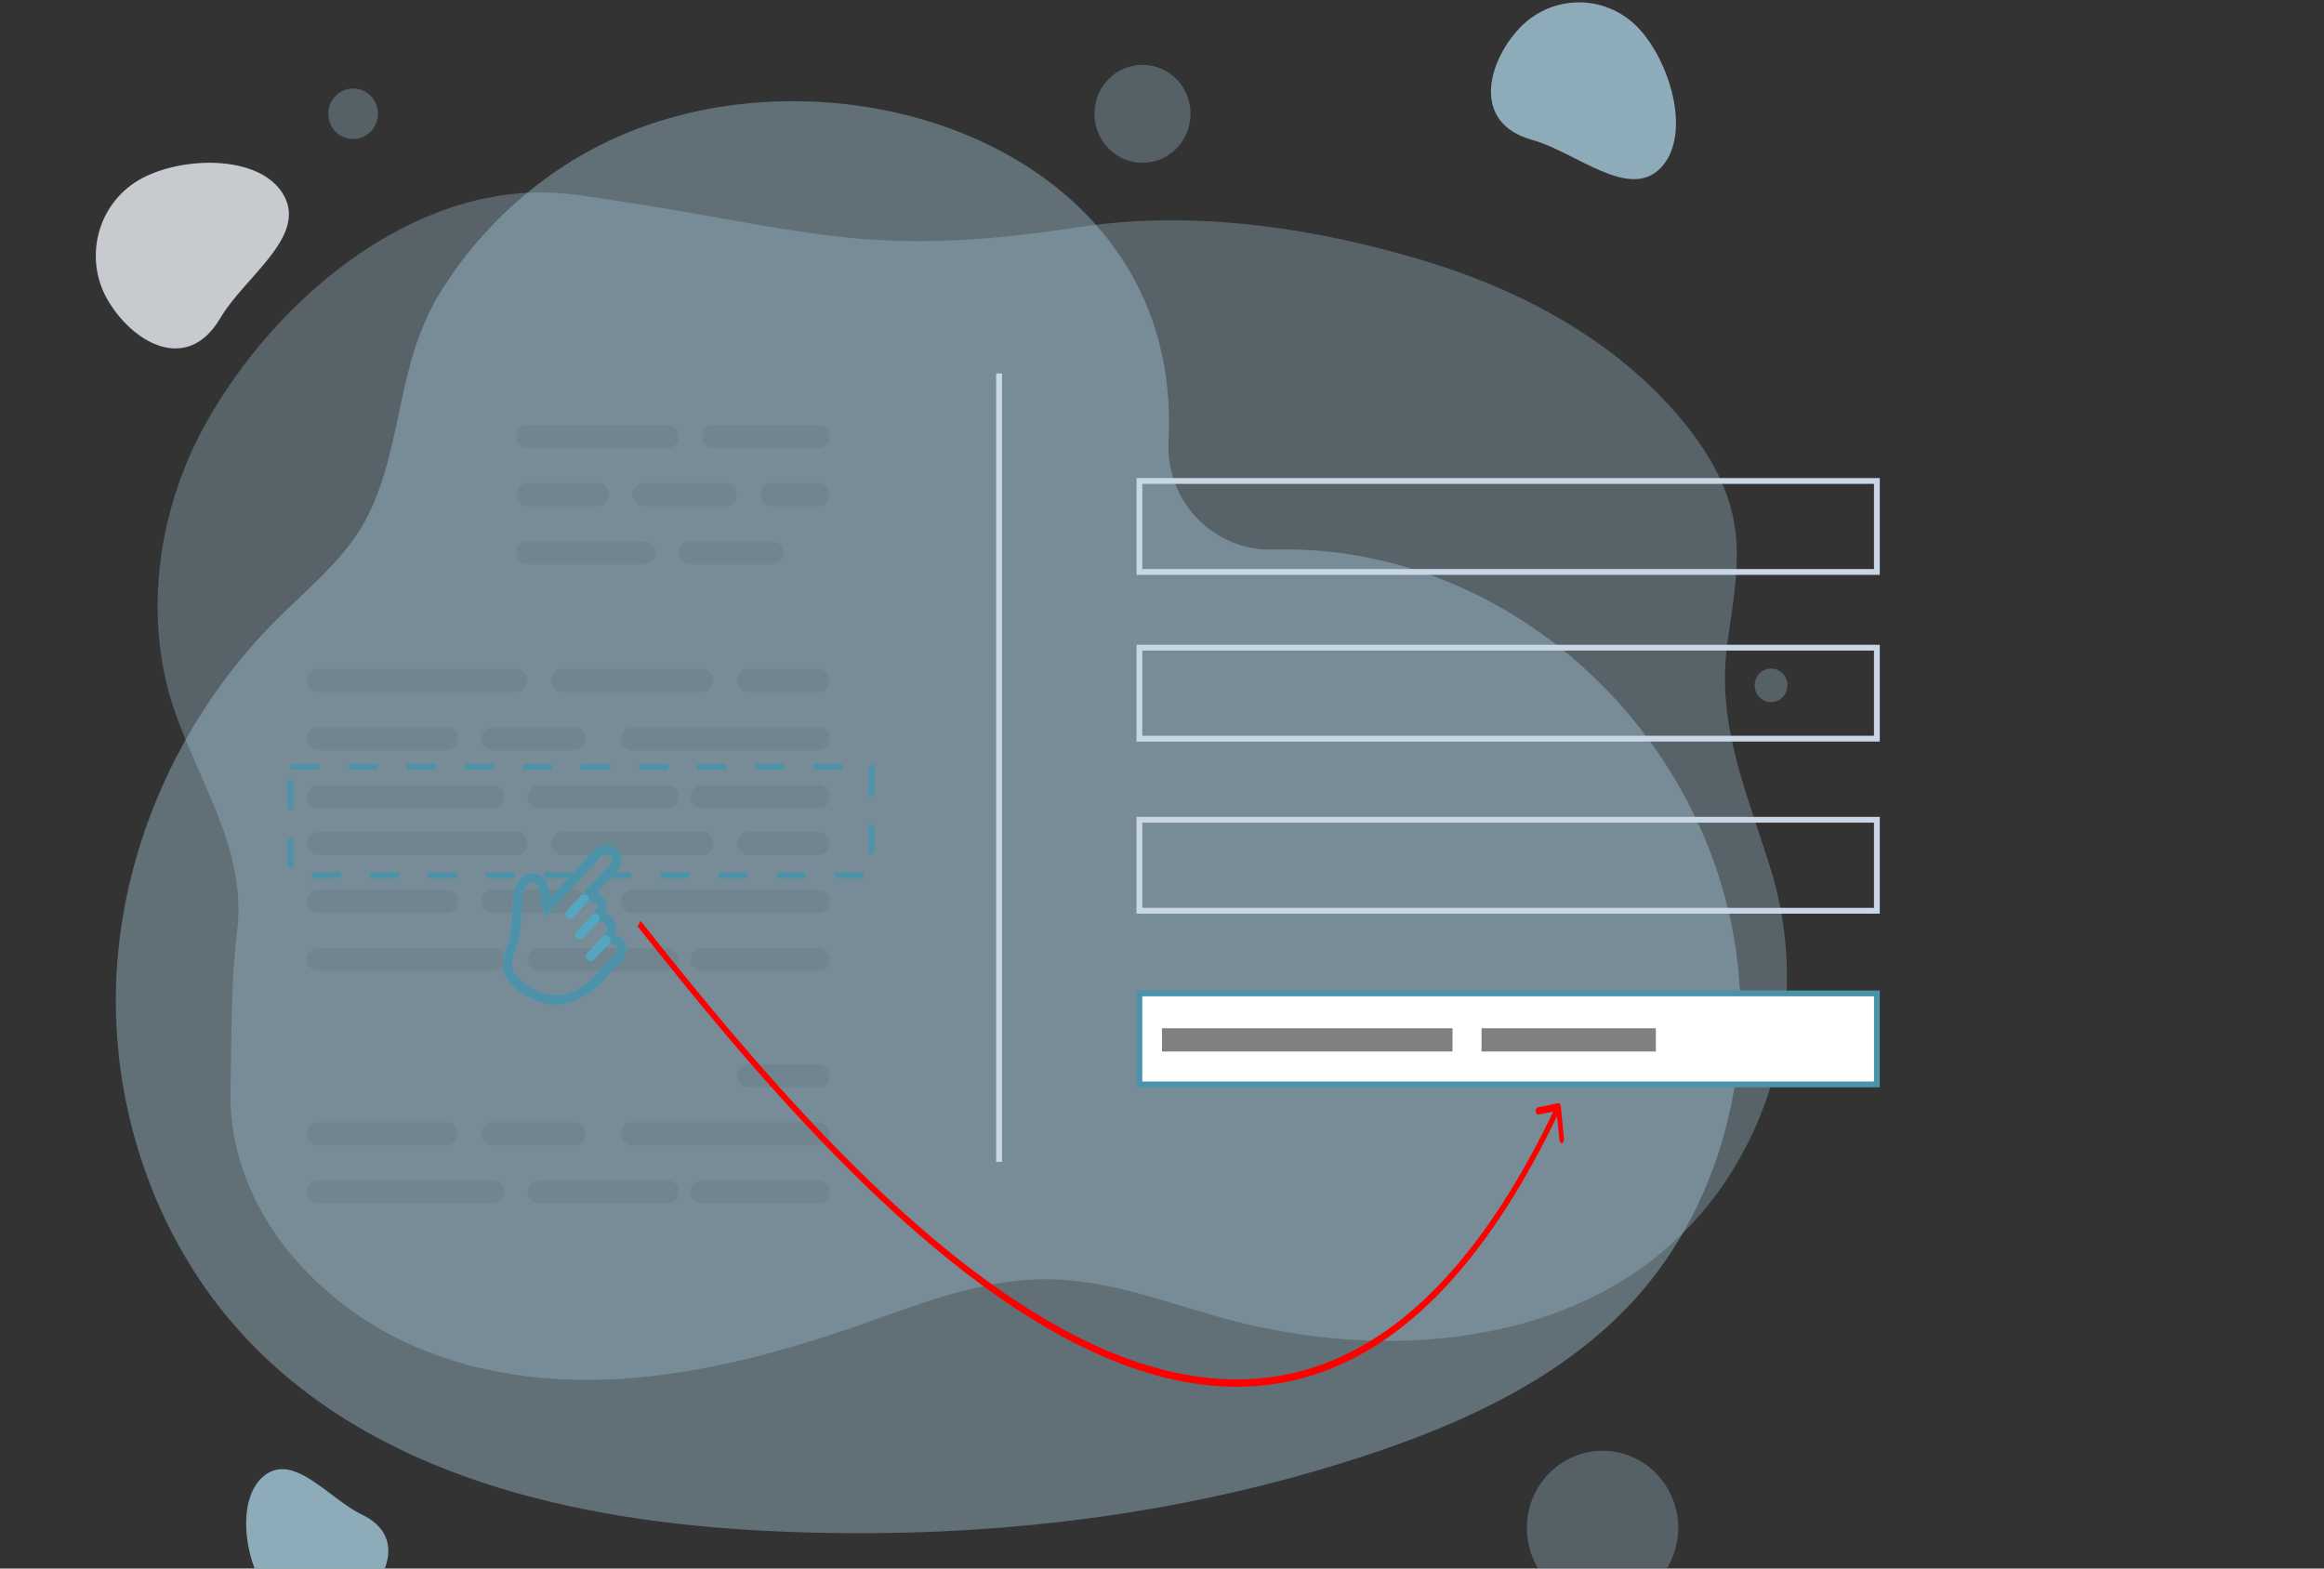 <svg width="400" height="270" viewBox="0 0 400 270" fill="none" xmlns="http://www.w3.org/2000/svg">
<rect x="0" y="0" width="400" height="270" fill="#333333" stroke="none"/>
<g clip-path="url(#clip0_21811_110073)">
<g opacity="0.41">
<path d="M20.436 181.515C19.922 176.701 19.801 171.849 20.093 167.016C21.472 144.322 31.762 122.44 47.718 106.546C53.41 100.876 59.959 95.719 63.484 88.444C69.423 76.19 68.242 62.535 75.763 50.351C83.29 38.154 94.666 28.349 107.77 22.926C146.848 6.765 203.698 26.7 201.126 75.829C201.119 76.006 201.107 76.26 201.107 76.584C200.948 86.77 209.193 94.888 219.146 94.603C255.899 93.55 288.936 120.728 297.53 156.912C303.057 180.183 297.225 206.32 281.193 223.845C269.226 236.923 252.679 244.636 236.011 250.217C202.599 261.405 167.041 265.262 131.927 263.517C99.055 261.887 64.081 254.13 41.646 229.598C29.679 216.513 22.336 199.312 20.424 181.508L20.436 181.515Z" fill="#a5c9db3d"/>
</g>
<g opacity="0.31">
<path d="M204.911 19.765C205.009 15.111 201.387 11.26 196.82 11.163C192.254 11.067 188.472 14.762 188.374 19.416C188.275 24.071 191.897 27.922 196.464 28.018C201.03 28.114 204.812 24.419 204.911 19.765Z" fill="#a5c9db3d"/>
</g>
<g opacity="0.31">
<path d="M56.514 19.811C56.634 22.208 58.641 24.054 60.992 23.927C63.348 23.8 65.159 21.758 65.038 19.354C64.917 16.956 62.91 15.111 60.56 15.238C58.203 15.364 56.393 17.407 56.514 19.811Z" fill="#a5c9db3d"/>
</g>
<g opacity="0.31">
<path d="M302.008 118.121C302.09 119.707 303.412 120.931 304.974 120.848C306.531 120.766 307.731 119.409 307.649 117.823C307.566 116.237 306.245 115.013 304.682 115.096C303.126 115.178 301.925 116.535 302.008 118.121Z" fill="#a5c9db3d"/>
</g>
<g opacity="0.31">
<path d="M288.843 263.282C288.997 255.952 283.293 249.888 276.103 249.738C268.913 249.588 262.96 255.408 262.806 262.738C262.652 270.068 268.356 276.132 275.546 276.282C282.736 276.432 288.69 270.612 288.843 263.282Z" fill="#a5c9db3d"/>
</g>
<path opacity="0.8" d="M18.475 51.537C14.397 44.37 16.798 35.192 23.83 31.031C30.862 26.87 44.747 26.414 48.825 33.581C52.903 40.748 42.105 47.649 37.919 54.752C32.081 64.659 22.553 58.704 18.482 51.537H18.475Z" fill="#ECF1F7"/>
<path opacity="0.8" d="M61.37 276.088C56.32 279.805 49.275 278.644 45.636 273.494C41.996 268.344 40.611 257.587 45.667 253.87C50.717 250.153 56.694 258.018 62.322 260.733C70.167 264.513 66.432 272.371 61.376 276.088H61.37Z" fill="#a5c9db3d"/>
<path opacity="0.8" d="M261.572 4.805C267.048 -0.942 276.049 -1.075 281.677 4.5C287.304 10.075 291.344 23.122 285.869 28.868C280.393 34.615 271.278 26.185 263.707 24.08C253.143 21.143 256.097 10.551 261.572 4.805Z" fill="#a5c9db3d"/>
<path opacity="0.32" d="M30.73 83.35C27.033 93.98 26.023 105.593 28.417 116.578C31.632 131.35 42.716 144.34 40.829 160.095C39.699 169.551 39.895 178.215 39.667 187.507C39.197 206.579 52.549 222.372 68.206 230.275C80.923 236.694 95.387 238.387 109.342 237.163C121.906 236.059 134.274 232.768 146.216 228.683C157.725 224.751 168.892 219.86 181.304 220.228C191.626 220.533 201.192 224.364 210.987 227.021C234.369 233.37 262.032 232.469 281.907 218.706C303.695 203.624 312.492 175 304.876 149.985C300.792 136.57 295.342 124.938 297.311 110.648C298.283 103.614 299.731 96.46 298.391 89.489C297.158 83.071 293.639 77.299 289.46 72.276C278.191 58.722 262.159 50.077 245.485 44.996C226.568 39.231 205.575 36.085 185.909 39.072C147.708 44.876 139.393 39.231 99.458 33.567C72.704 29.774 47.594 51.016 35.398 72.923C33.55 76.246 31.987 79.741 30.73 83.35Z" fill="#a5c9db3d"/>

<line x1="171.961" y1="64.28" x2="171.961" y2="200" stroke="#c9d6e5"/>

<rect x="196.109" y="82.79" width="126.931" height="15.663" stroke="#c9d6e5"/>
<rect x="196.109" y="111.487" width="126.931" height="15.663" stroke="#c9d6e5"/>
<rect x="196.109" y="141.11" width="126.931" height="15.663" stroke="#c9d6e5"/>
<rect x="196.109" y="171" width="126.931" height="15.663" stroke="#4c92a9" fill="white"/>
<rect x="200" y="177" width="50" height="4" fill="#80808026"/>
<rect x="255" y="177" width="30" height="4" fill="#80808026"/>

<g fill="#000000" opacity="0.05" transform="scale(2) translate(12 16)">
	<path d="M33.417,22.583h12c0.552,0,1-0.447,1-1s-0.448-1-1-1h-12c-0.552,0-1,0.447-1,1S32.865,22.583,33.417,22.583z"/>
	<path d="M49.417,22.583h9c0.552,0,1-0.447,1-1s-0.448-1-1-1h-9c-0.552,0-1,0.447-1,1S48.865,22.583,49.417,22.583z"/>
	<path d="M33.417,27.583h6c0.552,0,1-0.447,1-1s-0.448-1-1-1h-6c-0.552,0-1,0.447-1,1S32.865,27.583,33.417,27.583z"/>
	<path d="M51.417,26.583c0-0.553-0.448-1-1-1h-7c-0.552,0-1,0.447-1,1s0.448,1,1,1h7C50.969,27.583,51.417,27.136,51.417,26.583z"/>
	<path d="M33.417,32.583h10c0.552,0,1-0.447,1-1s-0.448-1-1-1h-10c-0.552,0-1,0.447-1,1S32.865,32.583,33.417,32.583z"/>
	<path d="M47.417,32.583h7c0.552,0,1-0.447,1-1s-0.448-1-1-1h-7c-0.552,0-1,0.447-1,1S46.865,32.583,47.417,32.583z"/>
	<path d="M58.417,25.583h-4c-0.552,0-1,0.447-1,1s0.448,1,1,1h4c0.552,0,1-0.447,1-1S58.969,25.583,58.417,25.583z"/>
	<path d="M14.417,42.583c0,0.553,0.448,1,1,1h17c0.552,0,1-0.447,1-1s-0.448-1-1-1h-17C14.865,41.583,14.417,42.03,14.417,42.583z"
		/>
	<path d="M35.417,42.583c0,0.553,0.448,1,1,1h12c0.552,0,1-0.447,1-1s-0.448-1-1-1h-12C35.865,41.583,35.417,42.03,35.417,42.583z"
		/>
	<path d="M58.417,41.583h-6c-0.552,0-1,0.447-1,1s0.448,1,1,1h6c0.552,0,1-0.447,1-1S58.969,41.583,58.417,41.583z"/>
	<path d="M15.417,48.583h11c0.552,0,1-0.447,1-1s-0.448-1-1-1h-11c-0.552,0-1,0.447-1,1S14.865,48.583,15.417,48.583z"/>
	<path d="M29.417,47.583c0,0.553,0.448,1,1,1h7c0.552,0,1-0.447,1-1s-0.448-1-1-1h-7C29.865,46.583,29.417,47.03,29.417,47.583z"/>
	<path d="M30.417,51.583h-15c-0.552,0-1,0.447-1,1s0.448,1,1,1h15c0.552,0,1-0.447,1-1S30.969,51.583,30.417,51.583z"/>
	<path d="M45.417,51.583h-11c-0.552,0-1,0.447-1,1s0.448,1,1,1h11c0.552,0,1-0.447,1-1S45.969,51.583,45.417,51.583z"/>
	<path d="M58.417,51.583h-10c-0.552,0-1,0.447-1,1s0.448,1,1,1h10c0.552,0,1-0.447,1-1S58.969,51.583,58.417,51.583z"/>
	<path d="M58.417,46.583h-16c-0.552,0-1,0.447-1,1s0.448,1,1,1h16c0.552,0,1-0.447,1-1S58.969,46.583,58.417,46.583z"/>
</g>
<g fill="#000000" opacity="0.05" transform="scale(2) translate(12 30)">
	<path d="M14.417,42.583c0,0.553,0.448,1,1,1h17c0.552,0,1-0.447,1-1s-0.448-1-1-1h-17C14.865,41.583,14.417,42.03,14.417,42.583z"
		/>
	<path d="M35.417,42.583c0,0.553,0.448,1,1,1h12c0.552,0,1-0.447,1-1s-0.448-1-1-1h-12C35.865,41.583,35.417,42.03,35.417,42.583z"
		/>
	<path d="M58.417,41.583h-6c-0.552,0-1,0.447-1,1s0.448,1,1,1h6c0.552,0,1-0.447,1-1S58.969,41.583,58.417,41.583z"/>
	<path d="M15.417,48.583h11c0.552,0,1-0.447,1-1s-0.448-1-1-1h-11c-0.552,0-1,0.447-1,1S14.865,48.583,15.417,48.583z"/>
	<path d="M29.417,47.583c0,0.553,0.448,1,1,1h7c0.552,0,1-0.447,1-1s-0.448-1-1-1h-7C29.865,46.583,29.417,47.03,29.417,47.583z"/>
	<path d="M30.417,51.583h-15c-0.552,0-1,0.447-1,1s0.448,1,1,1h15c0.552,0,1-0.447,1-1S30.969,51.583,30.417,51.583z"/>
	<path d="M45.417,51.583h-11c-0.552,0-1,0.447-1,1s0.448,1,1,1h11c0.552,0,1-0.447,1-1S45.969,51.583,45.417,51.583z"/>
	<path d="M58.417,51.583h-10c-0.552,0-1,0.447-1,1s0.448,1,1,1h10c0.552,0,1-0.447,1-1S58.969,51.583,58.417,51.583z"/>
	<path d="M58.417,46.583h-16c-0.552,0-1,0.447-1,1s0.448,1,1,1h16c0.552,0,1-0.447,1-1S58.969,46.583,58.417,46.583z"/>
</g>
<g fill="#000000" opacity="0.05" transform="scale(2) translate(12 50)">
	<path d="M58.417,41.583h-6c-0.552,0-1,0.447-1,1s0.448,1,1,1h6c0.552,0,1-0.447,1-1S58.969,41.583,58.417,41.583z"/>
	<path d="M15.417,48.583h11c0.552,0,1-0.447,1-1s-0.448-1-1-1h-11c-0.552,0-1,0.447-1,1S14.865,48.583,15.417,48.583z"/>
	<path d="M29.417,47.583c0,0.553,0.448,1,1,1h7c0.552,0,1-0.447,1-1s-0.448-1-1-1h-7C29.865,46.583,29.417,47.03,29.417,47.583z"/>
	<path d="M30.417,51.583h-15c-0.552,0-1,0.447-1,1s0.448,1,1,1h15c0.552,0,1-0.447,1-1S30.969,51.583,30.417,51.583z"/>
	<path d="M45.417,51.583h-11c-0.552,0-1,0.447-1,1s0.448,1,1,1h11c0.552,0,1-0.447,1-1S45.969,51.583,45.417,51.583z"/>
	<path d="M58.417,51.583h-10c-0.552,0-1,0.447-1,1s0.448,1,1,1h10c0.552,0,1-0.447,1-1S58.969,51.583,58.417,51.583z"/>
	<path d="M58.417,46.583h-16c-0.552,0-1,0.447-1,1s0.448,1,1,1h16c0.552,0,1-0.447,1-1S58.969,46.583,58.417,46.583z"/>
</g>

<rect x="50" y="132" width="100" height="18.663" stroke="#4c92a9" stroke-dasharray="5 5"/>
<!-- <rect x="-0.460938" y="198.005" width="159.223" height="16.6629" fill="#54a6c1"/> -->

<g  transform="rotate(50) translate(-5 -190) skewX(25)">
<path d="M273.851 106.624C273.657 106.428 273.34 106.426 273.144 106.62L269.945 109.785C269.748 109.979 269.747 110.295 269.941 110.492C270.135 110.688 270.452 110.69 270.648 110.496L273.492 107.683L276.305 110.527C276.499 110.723 276.815 110.725 277.012 110.53C277.208 110.336 277.21 110.02 277.016 109.823L273.851 106.624ZM100.528 208.427C129.931 209.283 173.118 209.649 209.033 196.961C226.999 190.614 243.175 180.99 254.895 166.5C266.621 152.003 273.855 132.674 273.996 106.978L272.996 106.973C272.856 132.472 265.683 151.573 254.118 165.871C242.547 180.176 226.549 189.712 208.699 196.018C172.983 208.636 129.973 208.284 100.558 207.428L100.528 208.427Z" fill="red" />
</g>


<g clip-path="url(#clip1_21811_110073)" transform="scale(0.5) translate(110 85)">
<path fill-rule="evenodd" clip-rule="evenodd" d="M96.753 253.53C92.621 257.558 88.259 260.131 83.593 260.761C78.877 261.397 73.953 260.052 68.769 256.228L68.771 256.225C66.067 254.369 64.278 252.192 63.502 249.661C62.717 247.098 62.989 244.256 64.421 241.109C65.862 237.632 66.071 233.521 66.279 229.411C66.388 227.251 66.498 225.092 66.786 222.942L66.797 222.874C67.295 220.108 68.257 218.227 69.437 217.072C70.103 216.421 70.838 215.989 71.605 215.753C72.392 215.512 73.197 215.476 73.988 215.62C75.233 215.847 76.429 216.518 77.428 217.514C78.549 218.493 78.947 221.13 79.344 223.767L79.368 223.923L94.88 207.401C96.531 205.644 98.685 205.47 100.505 206.211C101.159 206.477 101.768 206.869 102.291 207.352C102.813 207.835 103.249 208.413 103.553 209.05C104.37 210.759 104.299 212.827 102.594 214.643L95.479 222.222C96.008 222.433 96.5 222.729 96.934 223.095C97.569 223.631 98.084 224.322 98.412 225.123C98.905 226.323 98.975 227.743 98.392 229.211C98.633 229.292 98.866 229.39 99.092 229.505C99.885 229.909 100.563 230.52 101.073 231.268C101.572 231.998 101.914 232.857 102.048 233.775C102.186 234.719 102.114 235.73 101.776 236.732C102.144 236.822 102.493 236.951 102.819 237.115C103.645 237.527 104.318 238.156 104.799 238.92C105.269 239.667 105.552 240.54 105.607 241.457C105.703 243.062 105.111 244.806 103.617 246.228L96.805 253.484L96.753 253.53ZM83.154 257.535C87.055 257.008 90.799 254.77 94.425 251.249L94.422 251.247L101.239 243.987L101.318 243.912C102.09 243.196 102.399 242.369 102.356 241.638C102.334 241.275 102.227 240.937 102.05 240.655C101.883 240.39 101.649 240.172 101.363 240.028C100.842 239.768 100.114 239.756 99.235 240.144L97.469 237.454C98.607 236.415 98.969 235.233 98.824 234.243C98.761 233.811 98.609 233.42 98.39 233.1C98.183 232.797 97.918 232.555 97.617 232.401C97.102 232.139 96.426 232.146 95.691 232.577L93.673 230.053L95.114 228.519C95.605 227.692 95.642 226.935 95.403 226.351C95.28 226.052 95.081 225.787 94.833 225.577C94.588 225.371 94.299 225.223 93.994 225.154C93.425 225.024 92.767 225.173 92.184 225.723L89.871 223.42L100.211 212.406C100.841 211.736 100.892 211.022 100.621 210.457C100.493 210.19 100.305 209.942 100.076 209.731C99.847 209.519 99.577 209.345 99.286 209.227C98.625 208.958 97.85 209.015 97.263 209.639L77.42 230.775L76.736 227.781C76.518 226.825 76.324 225.535 76.129 224.245C75.819 222.186 75.533 220.14 75.521 220.133L75.183 219.868C74.631 219.304 74.014 218.933 73.415 218.824C73.127 218.772 72.841 218.782 72.573 218.865C72.285 218.953 71.997 219.126 71.723 219.395C70.996 220.107 70.379 221.394 70.011 223.407C69.747 225.388 69.64 227.486 69.534 229.583C69.311 233.985 69.088 238.388 67.406 242.413L67.385 242.463C66.301 244.842 66.071 246.915 66.621 248.709C67.177 250.524 68.548 252.139 70.655 253.576L70.706 253.606C75.155 256.89 79.283 258.057 83.154 257.535Z" fill="#54a6c1"/>
<path fill-rule="evenodd" clip-rule="evenodd" d="M96.753 253.53C92.621 257.558 88.259 260.131 83.593 260.761C78.877 261.397 73.953 260.052 68.769 256.228L68.771 256.225C66.067 254.369 64.278 252.192 63.502 249.661C62.717 247.098 62.989 244.256 64.421 241.109C65.862 237.632 66.071 233.521 66.279 229.411C66.388 227.251 66.498 225.092 66.786 222.942L66.797 222.874C67.295 220.108 68.257 218.227 69.437 217.072C70.103 216.421 70.838 215.989 71.605 215.753C72.392 215.512 73.197 215.476 73.988 215.62C75.233 215.847 76.429 216.518 77.428 217.514C78.549 218.493 78.947 221.13 79.344 223.767L79.368 223.923L94.88 207.401C96.531 205.644 98.685 205.47 100.505 206.211C101.159 206.477 101.768 206.869 102.291 207.352C102.813 207.835 103.249 208.413 103.553 209.05C104.37 210.759 104.299 212.827 102.594 214.643L95.479 222.222C96.008 222.433 96.5 222.729 96.934 223.095C97.569 223.631 98.084 224.322 98.412 225.123C98.905 226.323 98.975 227.743 98.392 229.211C98.633 229.292 98.866 229.39 99.092 229.505C99.885 229.909 100.563 230.52 101.073 231.268C101.572 231.998 101.914 232.857 102.048 233.775C102.186 234.719 102.114 235.73 101.776 236.732C102.144 236.822 102.493 236.951 102.819 237.115C103.645 237.527 104.318 238.156 104.799 238.92C105.269 239.667 105.552 240.54 105.607 241.457C105.703 243.062 105.111 244.806 103.617 246.228L96.805 253.484L96.753 253.53ZM83.154 257.535C87.055 257.008 90.799 254.77 94.425 251.249L94.422 251.247L101.239 243.987L101.318 243.912C102.09 243.196 102.399 242.369 102.356 241.638C102.334 241.275 102.227 240.937 102.05 240.655C101.883 240.39 101.649 240.172 101.363 240.028C100.842 239.768 100.114 239.756 99.235 240.144L97.469 237.454C98.607 236.415 98.969 235.233 98.824 234.243C98.761 233.811 98.609 233.42 98.39 233.1C98.183 232.797 97.918 232.555 97.617 232.401C97.102 232.139 96.426 232.146 95.691 232.577L93.673 230.053L95.114 228.519C95.605 227.692 95.642 226.935 95.403 226.351C95.28 226.052 95.081 225.787 94.833 225.577C94.588 225.371 94.299 225.223 93.994 225.154C93.425 225.024 92.767 225.173 92.184 225.723L89.871 223.42L100.211 212.406C100.841 211.736 100.892 211.022 100.621 210.457C100.493 210.19 100.305 209.942 100.076 209.731C99.847 209.519 99.577 209.345 99.286 209.227C98.625 208.958 97.85 209.015 97.263 209.639L77.42 230.775L76.736 227.781C76.518 226.825 76.324 225.535 76.129 224.245C75.819 222.186 75.533 220.14 75.521 220.133L75.183 219.868C74.631 219.304 74.014 218.933 73.415 218.824C73.127 218.772 72.841 218.782 72.573 218.865C72.285 218.953 71.997 219.126 71.723 219.395C70.996 220.107 70.379 221.394 70.011 223.407C69.747 225.388 69.64 227.486 69.534 229.583C69.311 233.985 69.088 238.388 67.406 242.413L67.385 242.463C66.301 244.842 66.071 246.915 66.621 248.709C67.177 250.524 68.548 252.139 70.655 253.576L70.706 253.606C75.155 256.89 79.283 258.057 83.154 257.535Z" fill="#4e92a9"/>
<path fill-rule="evenodd" clip-rule="evenodd" d="M89.868 223.421C90.484 222.764 91.518 222.732 92.176 223.35C92.835 223.969 92.868 225.002 92.251 225.659L87.484 230.736C86.867 231.393 85.834 231.425 85.176 230.807C84.517 230.188 84.484 229.155 85.1 228.498L89.868 223.421Z" fill="#54a6c1"/>
<path fill-rule="evenodd" clip-rule="evenodd" d="M93.672 230.053C94.289 229.396 95.322 229.364 95.981 229.982C96.639 230.6 96.673 231.633 96.056 232.29L90.819 237.868C90.203 238.525 89.169 238.557 88.511 237.939C87.852 237.321 87.819 236.288 88.436 235.63L93.672 230.053Z" fill="#54a6c1"/>
<path fill-rule="evenodd" clip-rule="evenodd" d="M97.379 237.538C97.996 236.881 99.029 236.849 99.688 237.468C100.346 238.086 100.38 239.119 99.763 239.776L94.526 245.354C93.909 246.01 92.876 246.042 92.218 245.424C91.559 244.806 91.526 243.773 92.142 243.116L97.379 237.538Z" fill="#54a6c1"/>
</g>
</g>
<defs>
<clipPath id="clip0_21811_110073">
<rect width="324" height="309.19" fill="white" transform="translate(0 0.405)"/>
</clipPath>
<clipPath id="clip1_21811_110073">
<rect width="44.892" height="58.787" fill="white" transform="matrix(0.729 0.684 -0.684 0.729 89.676 195.508)"/>
</clipPath>
</defs>
</svg>
